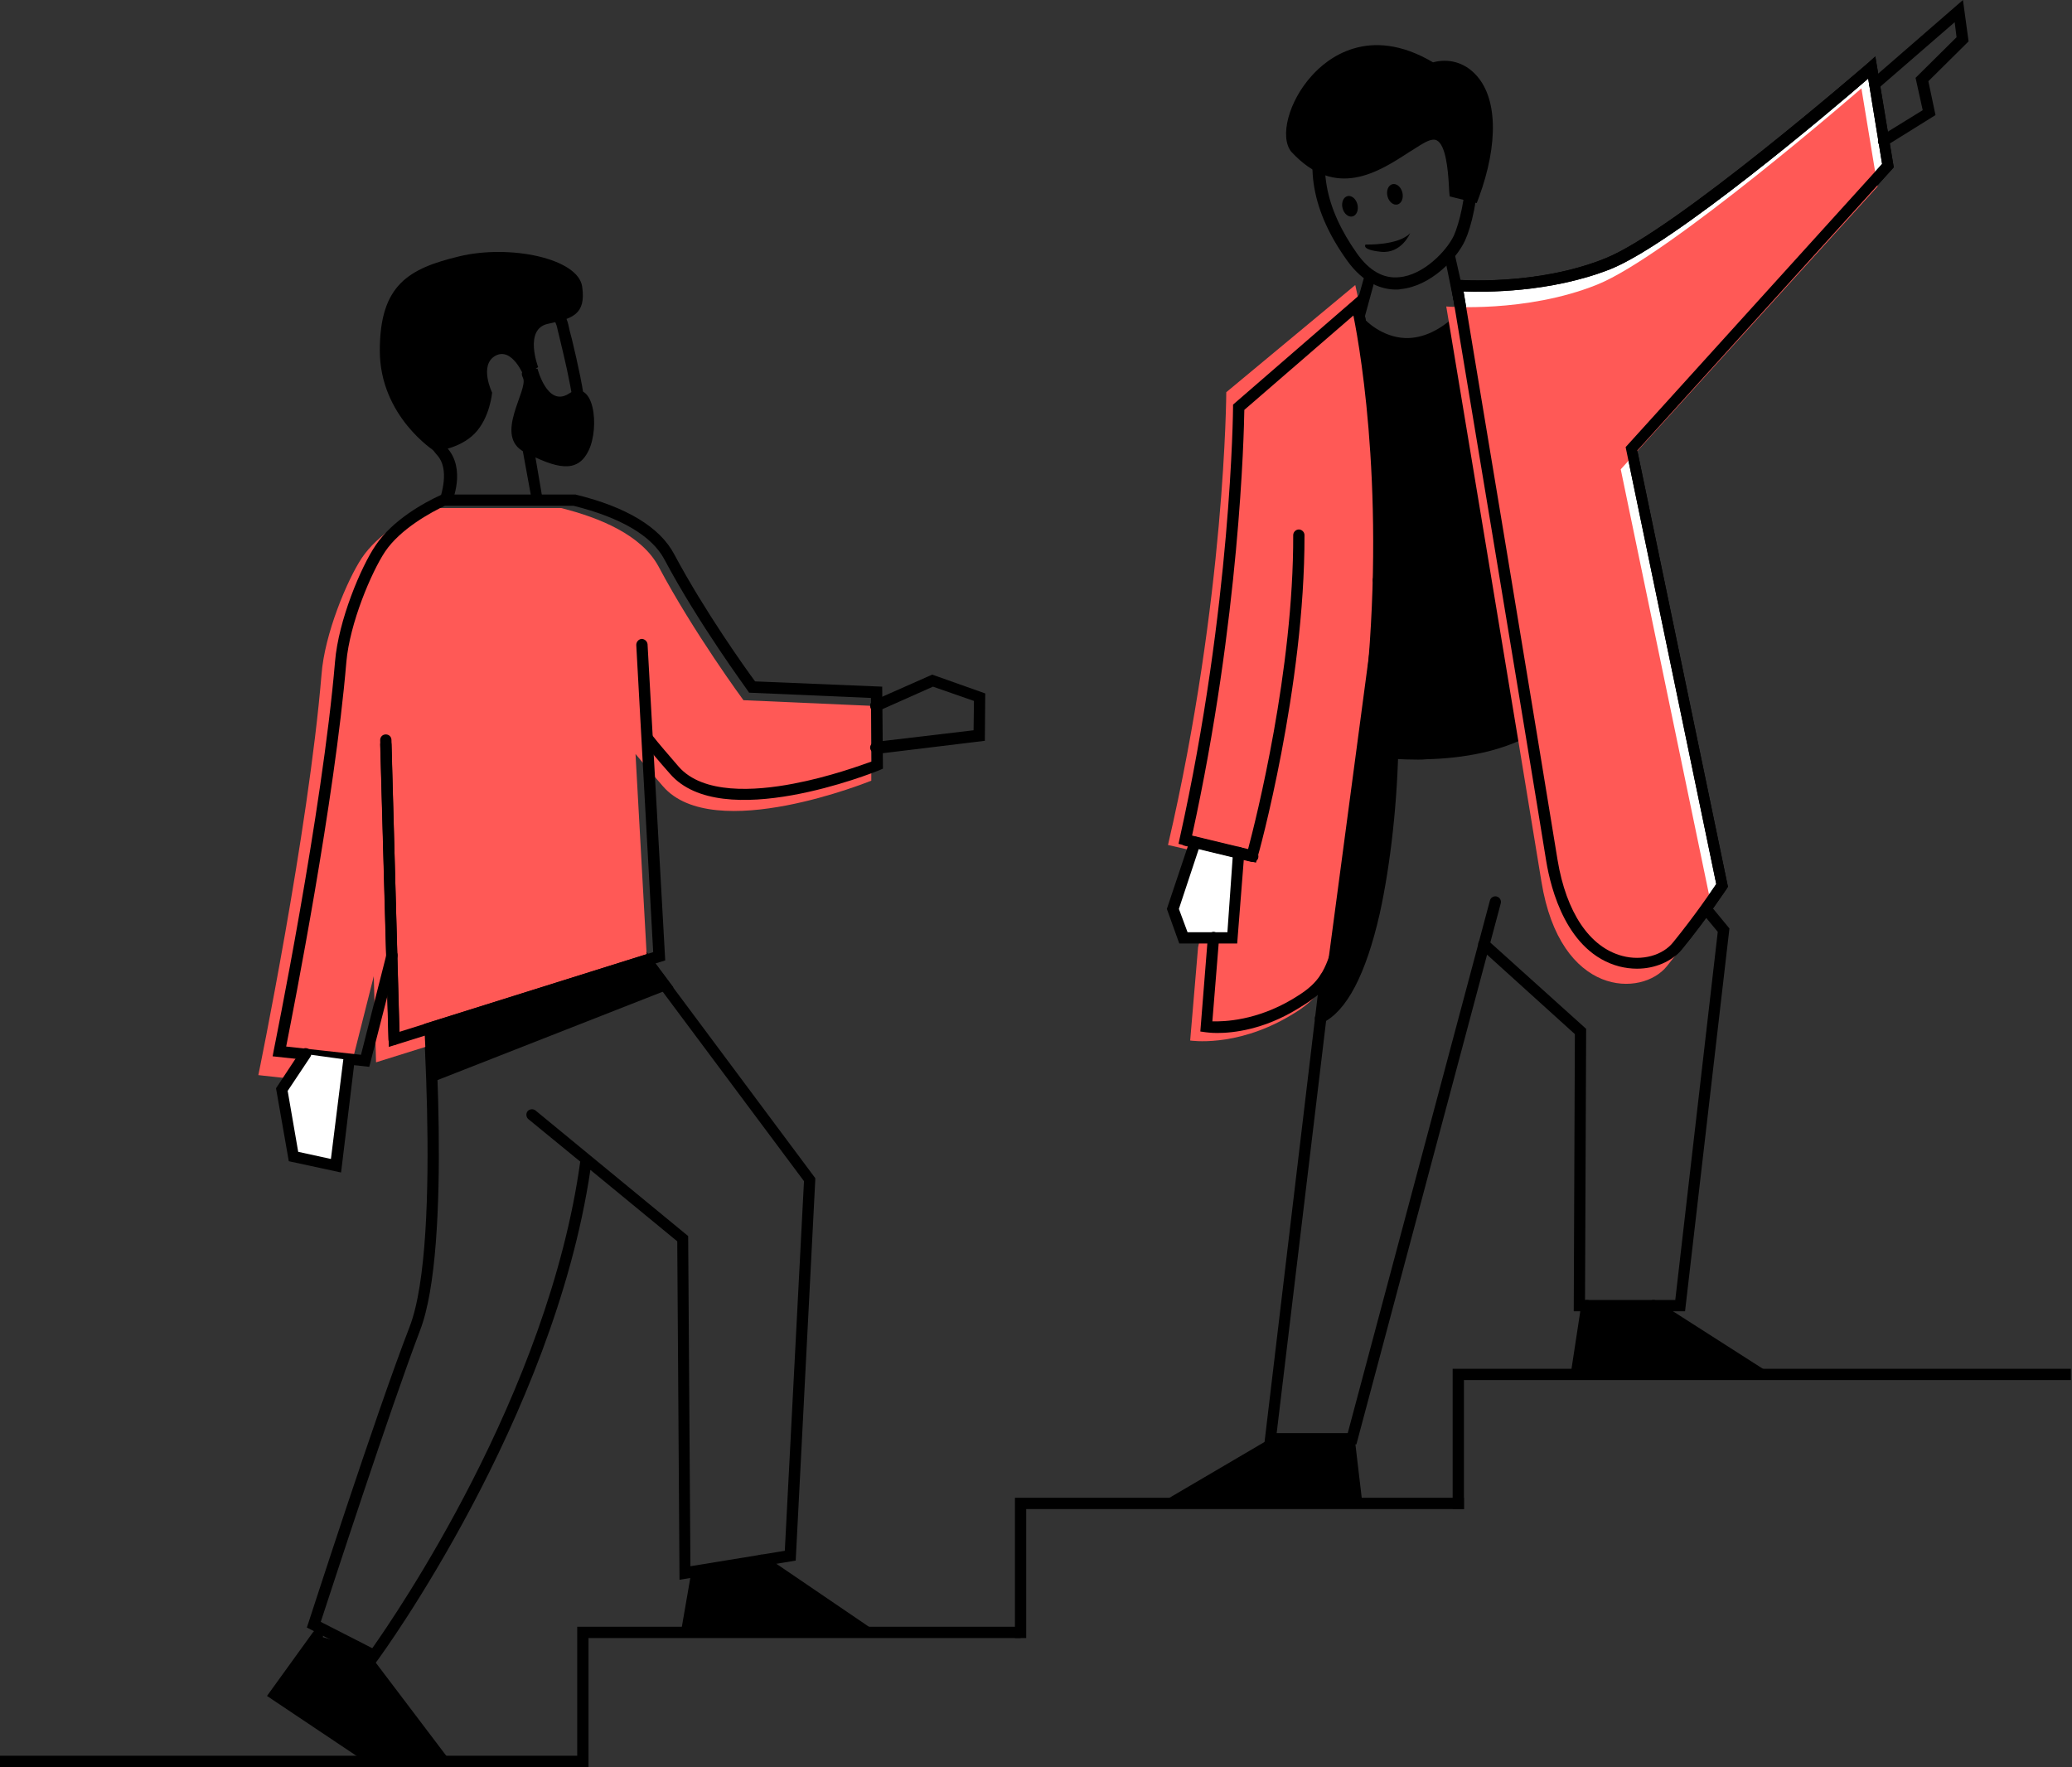 <?xml version="1.0" encoding="UTF-8"?> <svg xmlns="http://www.w3.org/2000/svg" width="551" height="470" viewBox="0 0 551 470" fill="none"><rect x="0" y="0" width="551" height="470" fill="#333333" stroke="none"/><g clip-path="url(#clip0)"><path d="M371.235 77C367.608 77 362.663 75.467 358.267 69.333C348.816 56.189 346.618 43.593 351.563 30.887C353.761 25.192 358.597 20.591 364.202 18.839C368.488 17.524 375.191 17.086 383.104 22.672C397.501 32.749 392.885 56.846 389.588 63.966C387.39 68.785 380.466 76.124 372.444 76.891C372.114 77 371.675 77 371.235 77ZM369.696 21.358C368.158 21.358 366.729 21.577 365.191 22.015C360.465 23.439 356.399 27.382 354.64 32.092C350.135 43.702 352.223 55.203 360.905 67.471C364.202 72.071 367.938 74.152 372.114 73.714C378.488 73.166 384.643 66.814 386.621 62.651C387.94 59.694 389.918 52.465 389.808 44.688C389.698 38.445 388.049 30.12 381.236 25.301C377.389 22.672 373.433 21.358 369.696 21.358Z" fill="black"></path><path d="M378.178 36.856C369.16 42.123 357.581 52.988 345 39.49C339.878 33.125 354.797 2.507 381.407 18.639C391.427 15.347 401.67 26.869 392.318 52L387.642 50.903C387.085 44.977 387.085 31.588 378.178 36.856Z" fill="black"></path><path d="M392.698 54L385.505 52.234L385.394 51.019C385.394 50.467 385.284 49.805 385.284 49.032C385.062 45.389 384.509 38.545 382.075 37.33C381.3 36.889 380.083 37.22 378.534 38.103C377.317 38.766 376.099 39.649 374.772 40.421C366.473 45.831 355.186 53.117 343.456 40.421L343.346 40.311C340.248 36.337 342.682 26.953 348.768 20.219C352.751 15.693 363.927 6.42 381.079 16.576C385.173 15.472 389.267 16.576 392.255 19.667C398.23 25.739 398.562 38.103 393.251 52.565L392.698 54ZM388.603 49.584L390.595 50.026C397.013 31.479 391.702 23.862 389.821 21.985C387.607 19.667 384.509 18.894 381.3 19.998L380.526 20.219L379.862 19.777C365.034 10.725 355.518 17.57 351.092 22.427C345.67 28.609 344.12 36.116 345.78 38.214C355.628 48.811 364.37 43.181 372.78 37.661C374.108 36.778 375.435 36.006 376.653 35.233C379.308 33.687 381.521 33.356 383.513 34.35C387.497 36.447 388.05 43.513 388.493 48.701C388.603 49.143 388.603 49.363 388.603 49.584Z" fill="black"></path><path d="M363.5 71L360.02 83.51L362.93 84.25L366 73L363.5 71Z" fill="black"></path><path d="M386.12 64.32L384 67.5L386.5 79.71L389.43 79.05L386.12 64.32Z" fill="black"></path><path d="M408.9 192.7C391.4 204.5 362.9 199.5 362.9 199.5L361.9 86.2C361.9 86.2 373.7 99.1 388.6 84.6L408.9 192.7Z" fill="black"></path><path d="M377.1 202C368.9 202 363 201 362.7 200.9L361.5 200.7L360.5 82.2L363.1 85.1C363.1 85.1 367.4 89.7 373.8 89.9C378.4 90 383.1 87.8 387.6 83.4L389.6 81.4L410.6 193.2L409.8 193.8C400.5 200.1 388.1 201.7 379.4 201.9C378.6 202 377.8 202 377.1 202ZM364.4 198.2C369.9 199 392.5 201.3 407.3 192L387.6 87.5C383.1 91.3 378.4 93.1 373.6 93C369.2 92.9 365.6 91 363.4 89.5L364.4 198.2Z" fill="black"></path><path d="M387.4 75.9C387.4 75.9 408.6 77.7 427.5 70.1C446.4 62.5 497.7 17.9 497.7 17.9L502 44L433.8 119.3L457.9 235.4C457.9 235.4 452.8 243.1 446.1 251.4C439.5 259.7 417.7 259.8 412.7 228.9C407.7 198 387.4 75.9 387.4 75.9Z" fill="white"></path><path d="M435.3 257.6C433.8 257.6 432.2 257.4 430.6 257C416.6 253.3 412.4 236.3 411.2 229.1C406.3 198.6 386.1 77.3 385.9 76.1L385.6 74.2L387.5 74.4C387.7 74.4 408.6 76.1 426.9 68.7C445.4 61.3 496.2 17.2 496.7 16.8L498.7 15L503.6 44.5L435.4 119.8L459.5 235.8L459.2 236.3C459.1 236.4 454 244.2 447.3 252.4C444.6 255.7 440.1 257.6 435.3 257.6ZM389.2 77.5C391.8 93 409.6 200.2 414.2 228.7C416.5 242.6 422.7 251.9 431.4 254.2C436.6 255.6 442.2 254.1 445 250.5C450.6 243.6 455.1 237 456.4 235.1L432.3 118.9L500.5 43.6L496.8 20.9C487 29.4 445.2 64.8 428.2 71.6C412.1 77.9 394.9 77.7 389.2 77.5Z" fill="black"></path><path d="M384.6 81.5C384.6 81.5 405.8 83.3 424.7 75.7C443.7 68.1 495 23.5 495 23.5L499.3 49.6L431 124.8L455.1 240.9C455.1 240.9 450 248.6 443.3 256.9C436.7 265.2 414.9 265.3 409.9 234.4C404.9 203.5 384.6 81.5 384.6 81.5Z" fill="#FF5956"></path><path d="M345.6 142.4C345.7 183.1 333.2 227.7 333.2 227.7L315.4 223.4C329.4 160.6 329.6 108.4 329.6 108.4L361 81.2C361 81.2 371.7 126.9 364 191C356.3 255.1 357.5 259.4 344.6 267.1C331.7 274.8 320.9 273.1 320.9 273.1L322.8 249.4" fill="white"></path><path d="M323.7 274.7C321.9 274.7 320.8 274.5 320.6 274.5L319.2 274.3L321.2 249.2C321.3 248.4 322 247.8 322.8 247.8C323.6 247.9 324.2 248.6 324.2 249.4L322.4 271.6C325.6 271.7 334.1 271.4 343.7 265.7C354.4 259.3 354.8 255.8 359.9 211.9C360.6 205.7 361.4 198.6 362.4 190.7C369 135.9 362 94.2 359.9 83.9L330.9 109C330.8 115.3 329.7 164.4 317 222.2L331.9 225.8C334 217.9 344 178.3 343.9 142.3C343.9 141.5 344.6 140.8 345.4 140.8C346.2 140.8 346.9 141.5 346.9 142.3C347 182.7 334.6 227.6 334.4 228L334 229.4L313.4 224.4L313.7 223C327.5 161.1 327.9 108.8 327.9 108.3V107.6L361.7 78.3L362.3 80.7C362.4 81.2 373 127.4 365.3 191C364.3 199 363.5 206 362.8 212.2C357.7 256.4 357.1 261.1 345.2 268.2C336.1 273.8 328 274.7 323.7 274.7Z" fill="black"></path><path d="M360.4 75.8L326.1 104.3C326.1 104.3 325.9 159 310.6 224.7L324 227.8L318.6 251.9L316.5 276.7C316.5 276.7 328.3 278.6 342.4 270.5C356.5 262.4 355.2 257.9 363.6 190.8C372.1 123.7 360.4 75.8 360.4 75.8Z" fill="#FF5956"></path><path d="M99.9 442.2L81.6 432.8L82 431.6C82.2 431.1 99.8 376.4 108.9 352.9C117.9 329.8 111.5 254.5 111.4 253.8L111.3 252.4L166.5 245.8L216.8 313.3V313.8L211.6 415L180.7 420.1L180.1 330.1L157 311.1C147.2 377.5 101.2 440.4 100.7 441.1L99.9 442.2ZM85.3 431.3L99 438.3C105 429.8 145.8 370.6 154.3 308.9L140.5 297.6C139.9 297.1 139.8 296.1 140.3 295.5C140.8 294.9 141.8 294.8 142.4 295.3L183 328.7L183.6 416.5L208.7 412.4L213.8 314.1L165.1 248.8L114.5 254.8C115.4 265.7 120.3 331.6 111.7 353.8C103.5 375.4 88 423.1 85.3 431.3Z" fill="black"></path><path d="M231.7 187.7L197.7 186.2C197.7 186.2 184.5 168.3 175.1 150.6C170.6 142.3 159.6 137.7 149.2 135.1H113.5C108.5 137.5 100.5 142 96.2 148.4C92.3 154.3 86.3 168.6 85.5 179.4C82 221.4 68.7 285.9 68.7 285.9L92.1 288.5L99.4 259.6L100 282.5L172.3 259.9L169 200.5C171.2 203.2 173.6 206 176.3 209.1C189.8 224.7 231.7 207.6 231.7 207.6V187.7Z" fill="#FF5956"></path><path d="M366.7 154.4C366.7 154.4 370.9 173.1 370.6 196.6C370.2 227.1 364.1 264.7 351.2 270.8" fill="black"></path><path d="M351.2 272.3C350.6 272.3 350.1 272 349.8 271.4C349.4 270.7 349.8 269.8 350.5 269.4C362.1 263.9 368.6 228.6 369 196.5C369.3 173.4 365.2 154.8 365.1 154.6C364.9 153.8 365.4 153 366.2 152.8C367 152.6 367.8 153.1 368 153.9C368 154.1 372.2 173 371.9 196.4C371.7 212.9 369.8 229.8 366.9 243C363.2 259.2 358.1 268.9 351.7 272C351.6 272.2 351.4 272.3 351.2 272.3Z" fill="black"></path><path d="M435.3 257.6C433.8 257.6 432.2 257.4 430.6 257C416.6 253.3 412.4 236.3 411.2 229.1C406.3 198.6 386.1 77.3 385.9 76.1L385.6 74.2L387.5 74.4C387.7 74.4 408.6 76.1 426.9 68.7C445.4 61.3 496.2 17.2 496.7 16.8L498.7 15L503.6 44.5L435.4 119.8L459.5 235.8L459.2 236.3C459.1 236.4 454 244.2 447.3 252.4C444.6 255.7 440.1 257.6 435.3 257.6ZM389.2 77.5C391.8 93 409.6 200.2 414.2 228.7C416.5 242.6 422.7 251.9 431.4 254.2C436.6 255.6 442.2 254.1 445 250.5C450.6 243.6 455.1 237 456.4 235.1L432.3 118.9L500.5 43.6L496.8 20.9C487 29.4 445.2 64.8 428.2 71.6C412.1 77.9 394.9 77.7 389.2 77.5Z" fill="black"></path><path d="M500.9 39C500.4 39 499.9 38.7 499.6 38.3C499.2 37.6 499.4 36.7 500.1 36.2L511.3 29.3L509.4 20.7L520.3 9.9L519.8 5.9L499.5 23.5C498.9 24 497.9 24 497.4 23.3C496.9 22.7 496.9 21.7 497.6 21.2L522 0L523.5 11L512.8 21.6L514.7 30.6L501.7 38.7C501.4 38.9 501.2 39 500.9 39Z" fill="black"></path><path d="M317.7 224L311.8 241.7L314.6 249.4H327.6L329.2 226.7" fill="white"></path><path d="M329 250.9H313.6L310.3 241.7L316.4 223.5C316.7 222.7 317.5 222.3 318.3 222.6C319.1 222.9 319.5 223.7 319.2 224.5L313.5 241.7L315.8 247.9H326.4L327.9 226.6C328 225.8 328.7 225.1 329.5 225.2C330.3 225.3 330.9 226 330.9 226.8L329 250.9Z" fill="black"></path><path d="M360.7 384.1H336.2L351 259.8C351.1 259 351.8 258.4 352.7 258.5C353.5 258.6 354.1 259.3 354 260.2L339.5 381.1H358.4L396.2 239.5C396.4 238.7 397.2 238.2 398 238.4C398.8 238.6 399.3 239.4 399.1 240.2L360.7 384.1Z" fill="black"></path><path d="M339.8 383.1L315.3 397.5H360.5L358.8 383.1" fill="black"></path><path d="M362.2 399H309.8L339.1 381.8C339.8 381.4 340.7 381.6 341.2 382.3C341.6 383 341.4 383.9 340.7 384.4L320.8 396H358.8L357.3 383.3C357.2 382.5 357.8 381.7 358.6 381.6C359.4 381.5 360.2 382.1 360.3 382.9L362.2 399Z" fill="black"></path><path d="M103.4 278.4L101.1 196.8C101.1 196 101.7 195.3 102.6 195.3C103.4 195.3 104.1 195.9 104.1 196.8L106.2 274.4L173.7 253.2L169.2 171.5C169.2 170.7 169.8 170 170.6 169.9C171.4 169.9 172.1 170.5 172.2 171.3L176.9 255.4L103.4 278.4Z" fill="black"></path><path d="M232.9 200.3C232.2 200.3 231.5 199.7 231.4 199C231.3 198.2 231.9 197.4 232.7 197.3L258.9 194.2L259 186.4L248.1 182.6L233.5 189.1C232.7 189.4 231.9 189.1 231.5 188.3C231.2 187.5 231.5 186.7 232.3 186.3L247.9 179.4L262 184.4L261.9 197L233.1 200.5C233 200.3 233 200.3 232.9 200.3Z" fill="black"></path><path d="M98.2 283.7L72.5 280.9L72.8 279.3C72.9 278.7 85.7 216.1 89.1 175.9C90 165 96 150.7 99.9 145C104.4 138.3 112.7 133.7 117.3 131.6L117.6 131.5H153C166.6 134.8 175.5 140.2 179.3 147.4C187.4 162.6 198.5 178.1 200.8 181.2L234.6 182.6L234.8 204.4L233.9 204.8C232.2 205.5 191.9 221.6 178.2 205.8C175.1 202.3 173 199.8 171.2 197.5C170.7 196.9 170.8 195.9 171.4 195.4C172 194.9 173 195 173.5 195.6C175.3 197.9 177.4 200.3 180.5 203.9C186.9 211.2 200.6 210.4 211 208.4C220.5 206.6 229 203.5 231.8 202.5L231.6 185.6L199.2 184.2L198.8 183.6C198.7 183.4 185.8 165.9 176.7 148.8C173.4 142.5 165 137.6 152.5 134.5H118.3C114.7 136.2 106.5 140.6 102.4 146.7C98.8 152.1 93 165.7 92.1 176.1C89 212.9 78.1 268.1 76.1 278.3L96 280.5L102.8 253.7C103 252.9 103.8 252.4 104.6 252.6C105.4 252.8 105.9 253.6 105.7 254.4L98.2 283.7Z" fill="black"></path><path d="M185.4 418L183 431.8H227.2L202.5 415.1" fill="black"></path><path d="M232.1 433.3H181.2L183.9 417.7C184 416.9 184.8 416.3 185.6 416.5C186.4 416.6 187 417.4 186.8 418.2L184.7 430.2H222.2L201.6 416.2C200.9 415.7 200.7 414.8 201.2 414.1C201.7 413.4 202.6 413.2 203.3 413.7L232.1 433.3Z" fill="black"></path><path d="M84.5 435L73.2 450.6L96.3 466.1H116.2L95.1 438" fill="black"></path><path d="M119.2 467.6H95.8L71 451L83.2 434.1C83.7 433.4 84.6 433.3 85.3 433.8C86 434.3 86.1 435.2 85.6 435.9L75.2 450.2L96.6 464.6H113L93.7 438.9C93.2 438.2 93.3 437.3 94 436.8C94.7 436.3 95.6 436.4 96.1 437.1L119.2 467.6Z" fill="black"></path><path d="M118.089 133.5C119.917 127 118.713 133.608 118.5 133.5C117.648 133.175 116.001 135.367 116.32 134.5C117.598 131.357 119.514 124.695 116.32 121.118C113.02 117.434 106.312 106.271 107.057 95.326C107.483 89.365 109.932 84.38 114.404 80.478C124.837 71.592 135.378 73.976 139.53 75.385C145.599 77.444 150.07 81.779 151.135 86.331C151.348 87.414 151.667 88.715 152.093 90.232C155.287 103.562 158.055 117 153.903 121.877C153.051 122.852 151.561 123.936 149.006 123.719C148.154 123.611 147.515 122.852 147.622 121.985C147.728 121.118 148.473 120.468 149.325 120.577C150.603 120.685 151.135 120.251 151.561 119.818C155.074 115.7 151.029 99.119 149.112 91.099C148.793 89.582 148.367 88.173 148.154 87.089C147.409 83.73 143.576 80.262 138.678 78.528C135.165 77.336 125.796 75.276 116.639 83.079C112.807 86.331 110.677 90.557 110.358 95.542C109.719 105.296 115.894 115.7 118.769 118.951C124.092 124.695 120.213 133.458 120 134C119.574 134.542 118.728 133.5 118.089 133.5Z" fill="black"></path><path d="M142.5 133.5C141.779 133.5 141.706 134.261 141.5 133.5L139.013 119.862C138.91 118.992 139.425 118.123 140.249 118.014C141.073 117.905 141.897 118.449 142 119.319L144.5 134C144.603 134.87 143.824 133.391 143 133.5C142.5 132.5 142 132 142.5 133.5Z" fill="black"></path><path d="M139.349 100.103C139.349 100.103 136.234 92.144 131.722 94.618C127.318 97.091 130.863 104.405 130.863 104.405C130.863 104.405 130.326 111.073 126.244 115.268C122.162 119.462 115.609 120 115.609 120C115.609 120 101 110.751 101 93.22C101 75.689 108.734 71.387 122.162 68.16C135.59 64.933 153.744 68.698 154.818 76.227C155.892 83.755 152.132 84.723 145.687 86.121C139.242 87.519 143.109 97.629 143.109 97.629L139.349 100.103Z" fill="black"></path><path d="M81.3 280.3L75 289.8L78.1 307.6L89.4 310L92.9 281.9" fill="white"></path><path d="M90.7 311.8L76.8 308.8L73.4 289.4L80 279.4C80.5 278.7 81.4 278.5 82.1 279C82.8 279.5 83 280.4 82.5 281.1L76.5 290.1L79.3 306.3L88 308.2L91.3 281.7C91.4 280.9 92.2 280.3 93 280.4C93.8 280.5 94.4 281.3 94.3 282.1L90.7 311.8Z" fill="black"></path><path d="M156.5 469.9H0V466.9H153.5V432.6H271.4V435.6H156.5V469.9Z" fill="black"></path><path d="M272.9 435.6H269.9V398.3H389.3V401.3H272.9V435.6Z" fill="black"></path><path d="M389.3 401.3H386.3V364H550.7V367H389.3V401.3Z" fill="black"></path><path d="M448.1 348.7H418.5L418.8 275L393.6 252.2C393 251.6 392.9 250.7 393.5 250.1C394.1 249.5 395 249.4 395.6 250L421.8 273.6L421.5 345.7H445.5L456.8 247.8L453.4 243.7C452.9 243.1 453 242.1 453.6 241.6C454.2 241.1 455.2 241.2 455.7 241.8L459.9 246.9L448.1 348.7Z" fill="black"></path><path d="M439.5 347.2L464.7 363.2H419.5L421.9 347.2" fill="black"></path><path d="M469.9 364.7H417.8L420.5 347C420.6 346.2 421.4 345.6 422.2 345.7C423 345.8 423.6 346.6 423.5 347.4L421.4 361.7H459.7L438.9 348.5C438.2 348.1 438 347.1 438.4 346.4C438.8 345.7 439.8 345.5 440.5 345.9L469.9 364.7Z" fill="black"></path><path d="M139.067 100.479C140.684 103.615 131.094 115.951 139.498 120.238C147.902 124.524 153.505 126.092 156.522 119.82C159.539 113.651 158.03 100.165 151.135 104.765C145.532 108.215 142.946 98.074 142.946 98.074C142.946 98.074 137.451 97.342 139.067 100.479Z" fill="black"></path><path d="M333.2 229.2C333.1 229.2 333 229.2 332.8 229.2L315 224.9C314.2 224.7 313.7 223.9 313.9 223.1C314.1 222.3 314.9 221.8 315.7 222L333.5 226.3C334.3 226.5 334.8 227.3 334.6 228.1C334.5 228.7 333.9 229.2 333.2 229.2Z" fill="black"></path><path d="M115 286.2L176.8 262L171.9 255.4L114.4 273.4L115 286.2Z" fill="black"></path><path d="M113.6 288.3L112.8 272.3L172.4 253.6L179.1 262.6L113.6 288.3ZM116 274.4L116.4 284L174.4 261.3L171.3 257.1L116 274.4Z" fill="black"></path><path d="M323.7 274.7C321.9 274.7 320.8 274.5 320.6 274.5L319.2 274.3L321.2 249.2C321.3 248.4 322 247.8 322.8 247.8C323.6 247.9 324.2 248.6 324.2 249.4L322.4 271.6C325.6 271.7 334.1 271.4 343.7 265.7C354.4 259.3 354.8 255.8 359.9 211.9C360.6 205.7 361.4 198.6 362.4 190.7C369 135.9 362 94.2 359.9 83.9L330.9 109C330.8 115.3 329.7 164.4 317 222.2L331.9 225.8C334 217.9 344 178.3 343.9 142.3C343.9 141.5 344.6 140.8 345.4 140.8C346.2 140.8 346.9 141.5 346.9 142.3C347 182.7 334.6 227.6 334.4 228L334 229.4L313.4 224.4L313.7 223C327.5 161.1 327.9 108.8 327.9 108.3V107.6L361.7 78.3L362.3 80.7C362.4 81.2 373 127.4 365.3 191C364.3 199 363.5 206 362.8 212.2C357.7 256.4 357.1 261.1 345.2 268.2C336.1 273.8 328 274.7 323.7 274.7Z" fill="black"></path><path d="M104.8 277.9C104 277.9 103.3 277.3 103.3 276.4L101.1 198C101.1 197.2 101.7 196.5 102.6 196.5C103.4 196.5 104.1 197.1 104.1 198L106.3 276.4C106.3 277.1 105.7 277.8 104.8 277.9Z" fill="black"></path><path d="M371.612 54.379C372.706 54.109 373.296 52.682 372.928 51.191C372.56 49.7 371.375 48.71 370.28 48.98C369.186 49.25 368.596 50.677 368.964 52.168C369.332 53.659 370.517 54.649 371.612 54.379Z" fill="black"></path><path d="M359.663 57.557C360.757 57.287 361.347 55.859 360.979 54.368C360.611 52.877 359.426 51.887 358.331 52.157C357.236 52.427 356.647 53.855 357.015 55.346C357.382 56.837 358.568 57.827 359.663 57.557Z" fill="black"></path><path d="M363.133 65.028C363.133 65.028 371.873 65.338 375 62C375 62 372.705 67.504 367.271 66.963C361.848 66.421 363.133 65.028 363.133 65.028Z" fill="black"></path></g><defs><clipPath id="clip0"><rect width="550.7" height="469.9" fill="white"></rect></clipPath></defs></svg> 
